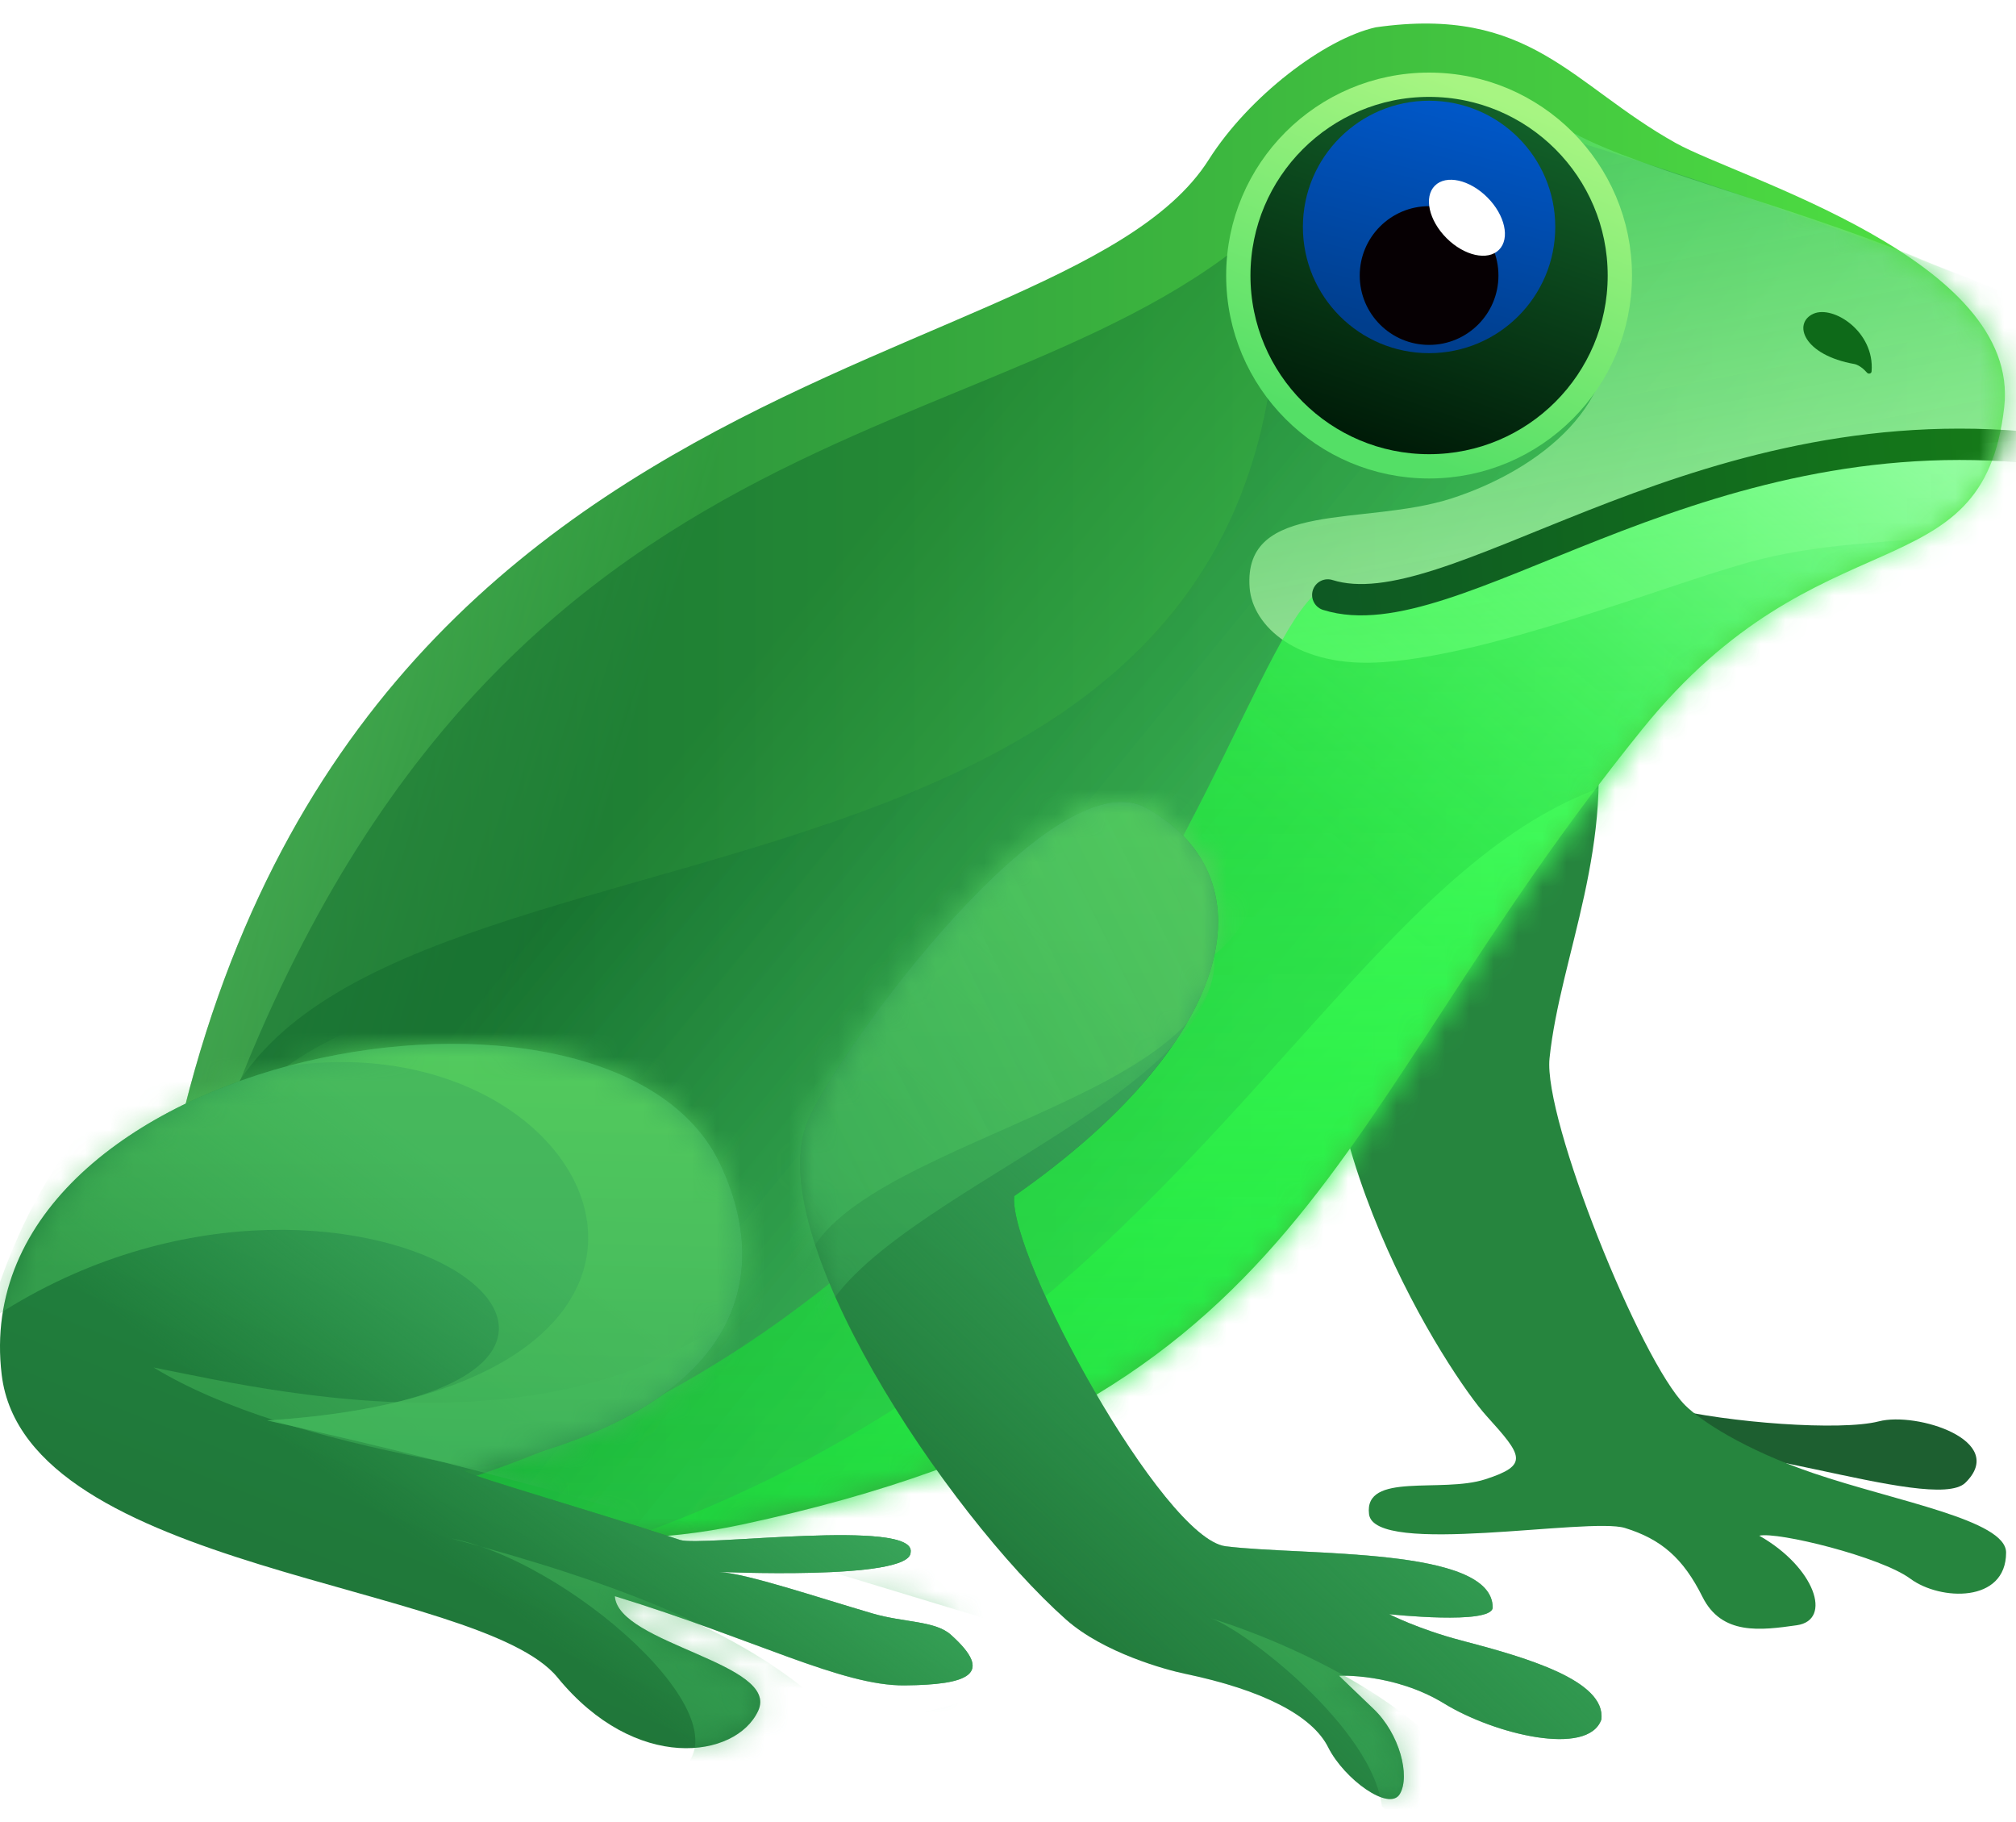 <svg width="83" height="75" viewBox="0 0 83 75" fill="none" xmlns="http://www.w3.org/2000/svg">
<path d="M68.62 57.943C71.153 58.567 75.793 58.911 77.354 58.507C78.915 58.102 82.683 59.302 80.915 61.035C79.578 62.347 70 58.571 68.534 60.132L68.62 57.948V57.943Z" fill="#1D5F30"/>
<path d="M65.567 29.125C66.586 34.701 64.233 39.329 63.795 43.565C63.537 46.072 67.536 56.011 69.381 57.847C69.996 58.462 71.789 59.666 74.662 60.642C78.059 61.799 82.592 62.565 82.592 63.907C82.592 65.996 79.879 65.893 78.653 64.986C77.427 64.079 73.174 63.038 72.43 63.214C74.718 64.508 75.462 66.689 73.974 66.9C72.486 67.11 70.886 67.325 70.091 65.73C69.295 64.134 68.388 63.356 66.9 62.896C65.412 62.436 56.579 64.083 56.364 62.328C56.148 60.574 59.344 61.477 61.15 60.892C62.956 60.307 62.694 59.933 61.202 58.286C59.709 56.639 53.061 46.58 54.979 37.751C56.897 28.922 65.567 26.471 65.567 26.471L66.586 30.169L65.567 29.125Z" fill="#26853E"/>
<path d="M5.863 56.437C9.321 13.922 43.445 16.537 49.762 6.577C51.422 3.958 54.544 1.592 56.643 1.124C63.016 0.216 64.689 3.489 68.994 5.889C71.626 7.355 83.203 10.679 82.515 16.76C81.633 24.54 74.946 20.936 67.605 30.027C54.385 46.391 54.222 57.684 30.556 62.754C16.889 65.683 5.867 56.437 5.867 56.437H5.863Z" fill="url(#paint0_linear_16_8639)"/>
<path d="M5.863 56.437C9.321 13.922 43.445 16.537 49.762 6.577C51.422 3.958 54.544 1.592 56.643 1.124C63.016 0.216 64.689 3.489 68.994 5.889C71.626 7.355 83.203 10.679 82.515 16.76C81.633 24.54 74.946 20.936 67.605 30.027C54.385 46.391 54.222 57.684 30.556 62.754C16.889 65.683 5.867 56.437 5.867 56.437H5.863Z" fill="url(#paint1_linear_16_8639)"/>
<mask id="mask0_16_8639" style="mask-type:alpha" maskUnits="userSpaceOnUse" x="6" y="0" width="77" height="64">
<path d="M6 56.437C9.458 13.922 43.582 16.537 49.899 6.577C51.559 3.958 54.681 1.592 56.78 1.124C63.154 0.216 64.826 3.489 69.131 5.889C71.763 7.355 83.34 10.679 82.652 16.76C81.77 24.54 75.083 20.936 67.742 30.027C54.522 46.391 54.359 57.684 30.693 62.754C17.026 65.683 6.004 56.437 6.004 56.437H6Z" fill="black"/>
</mask>
<g mask="url(#mask0_16_8639)">
<g style="mix-blend-mode:multiply">
<path d="M8.459 48.355C19.635 15.375 41.465 19.344 52.477 8.882C56.297 6.81 58.374 4.807 60.449 4.721C62.523 4.634 85.77 12.726 87.769 14.52C83.831 23.219 75.434 38.408 74.811 39.655C74.188 40.901 52.131 59.305 41.181 68.351C29.538 67.529 3.923 61.741 8.459 48.355Z" fill="url(#paint2_linear_16_8639)" fill-opacity="0.46"/>
</g>
<g style="mix-blend-mode:multiply">
<path d="M8.459 48.355C10.667 30.825 55.143 42.092 52.477 8.882C56.228 6.983 58.172 4.759 60.449 4.721C62.725 4.682 85.615 12.627 87.769 14.519C83.831 23.219 75.434 38.408 74.811 39.655C74.188 40.901 52.131 59.305 41.181 68.351C29.538 67.529 6.694 62.378 8.459 48.355Z" fill="url(#paint3_linear_16_8639)" fill-opacity="0.46"/>
</g>
<g style="mix-blend-mode:screen">
<path d="M85.832 18.131C89.118 10.816 65.811 7.671 63.697 4.625C63.934 4.989 64.739 7.094 66.067 12.597C67.023 16.555 63.345 19.356 59.766 20.515C56.187 21.673 51.179 20.555 51.447 24.184C51.564 25.773 53.416 27.511 56.95 27.256C61.484 26.928 68.24 24.212 71.838 23.191C78.242 21.372 83.381 23.587 85.832 18.131Z" fill="url(#paint4_linear_16_8639)"/>
</g>
<g style="mix-blend-mode:screen">
<path d="M55.447 24.216C60.447 27.216 66.854 17.557 88.353 18.056C90.02 22.389 92.447 31.916 92.447 32.716C92.447 33.716 58.947 69.716 58.447 69.716C57.947 69.716 26.447 76.216 -4.04 63.774C46.973 65.832 50.447 21.217 55.447 24.216Z" fill="url(#paint5_linear_16_8639)"/>
<path d="M55.447 24.216C60.447 27.216 66.854 17.557 88.353 18.056C90.02 22.389 92.447 31.916 92.447 32.716C92.447 33.716 58.947 69.716 58.447 69.716C57.947 69.716 26.447 76.216 -4.04 63.774C46.973 65.832 50.447 21.217 55.447 24.216Z" fill="url(#paint6_linear_16_8639)"/>
</g>
<g style="mix-blend-mode:screen">
<path d="M9.399 66.654C54.041 63.205 53.715 24.932 75.725 32.739C97.735 40.545 86.981 35.836 88.093 42.507C89.483 50.846 84.445 57.794 80.449 61.442C76.454 65.09 64.467 71.17 47.964 76.555C34.762 80.864 16.753 71.749 9.399 66.654Z" fill="url(#paint7_linear_16_8639)"/>
</g>
</g>
<path d="M0.07 56.591C1.055 64.723 19.741 65.114 22.953 69.049C26.166 72.984 30.298 72.395 31.214 70.425C32.13 68.456 25.443 67.673 25.314 65.704C31.085 67.475 34.653 69.401 37.248 69.376C39.843 69.351 40.978 68.925 39.142 67.287C38.496 66.711 37.21 66.793 35.924 66.416C33.551 65.72 30.827 64.795 29.636 64.708C29.343 64.687 37.491 65.085 37.491 63.898C37.73 62.493 28.861 63.67 28.003 63.389C23.856 62.027 19.919 60.924 19.087 60.547C30.776 58.208 31.829 52.475 29.636 47.891C25.125 38.46 -1.542 43.246 0.07 56.591Z" fill="url(#paint8_linear_16_8639)"/>
<path d="M0.07 56.591C1.055 64.723 19.741 65.114 22.953 69.049C26.166 72.984 30.298 72.395 31.214 70.425C32.13 68.456 25.443 67.673 25.314 65.704C31.085 67.475 34.653 69.401 37.248 69.376C39.843 69.351 40.978 68.925 39.142 67.287C38.496 66.711 37.21 66.793 35.924 66.416C33.551 65.72 30.827 64.795 29.636 64.708C29.343 64.687 37.491 65.085 37.491 63.898C37.73 62.493 28.861 63.67 28.003 63.389C23.856 62.027 19.919 60.924 19.087 60.547C30.776 58.208 31.829 52.475 29.636 47.891C25.125 38.46 -1.542 43.246 0.07 56.591Z" fill="url(#paint9_linear_16_8639)"/>
<mask id="mask1_16_8639" style="mask-type:alpha" maskUnits="userSpaceOnUse" x="0" y="42" width="41" height="30">
<path d="M0.07 56.591C1.055 64.723 19.741 65.114 22.953 69.049C26.166 72.984 30.298 72.395 31.214 70.425C32.13 68.456 25.443 67.673 25.314 65.704C31.085 67.475 34.035 69.703 37.248 69.376C40.46 69.049 40.985 68.262 39.149 66.624C37.312 64.985 35.674 65.708 33.838 65.574C32.001 65.441 20.282 61.089 19.087 60.547C30.776 58.208 31.829 52.475 29.636 47.891C25.125 38.46 -1.542 43.246 0.07 56.591Z" fill="url(#paint10_linear_16_8639)"/>
</mask>
<g mask="url(#mask1_16_8639)">
<g style="mix-blend-mode:multiply">
<path d="M18.589 63.328C18.97 63.403 19.367 63.513 19.774 63.652C26.487 65.525 31.958 67.75 34.958 71.3L42.257 69.368C42.265 69.364 42.272 69.362 42.278 69.362L42.257 69.368C41.79 69.577 37.215 75.776 26.597 73.417C32.154 72.433 25.118 65.481 19.774 63.652C19.383 63.543 18.988 63.435 18.589 63.328Z" fill="url(#paint11_linear_16_8639)" fill-opacity="0.47"/>
</g>
<g style="mix-blend-mode:multiply">
<path d="M6.323 56.29C11.708 57.349 26.496 60.968 33.891 50.334C42.438 52.233 33.87 59.039 30.09 61.796C34.324 62.244 37.455 62.528 37.893 62.966C39.093 64.166 49.374 66.248 50.874 69.748L28.5 62.967C28.43 62.967 29.094 62.522 30.09 61.796C22.711 61.015 11.982 59.738 6.323 56.29Z" fill="url(#paint12_linear_16_8639)" fill-opacity="0.47"/>
</g>
<g style="mix-blend-mode:screen">
<path d="M11 58.468C31.782 57.161 14.274 44.453 -0.511 54.393C5.328 33.77 28.8 39.267 30 40.467C31.2 41.667 34.5 48.967 36 52.467L28.5 62.967C28.167 62.967 21.8 60.868 11 58.468Z" fill="url(#paint13_linear_16_8639)" fill-opacity="0.47"/>
</g>
<g style="mix-blend-mode:color-dodge">
<path d="M11 58.469C31.782 57.161 24.923 41.98 11.821 43.882C17.435 39.882 28.8 39.268 30 40.468C31.2 41.668 34.5 48.968 36 52.468L28.5 62.968C28.167 62.968 21.8 60.869 11 58.469Z" fill="url(#paint14_linear_16_8639)" fill-opacity="0.65"/>
</g>
</g>
<mask id="mask2_16_8639" style="mask-type:luminance" maskUnits="userSpaceOnUse" x="6" y="0" width="77" height="64">
<path d="M6 56.437C9.458 13.922 43.582 16.537 49.899 6.577C51.559 3.958 54.681 1.592 56.78 1.124C63.153 0.216 64.826 3.489 69.131 5.889C71.763 7.355 83.34 10.679 82.652 16.76C81.77 24.54 75.083 20.936 67.742 30.027C54.522 46.391 54.359 57.684 30.693 62.754C17.026 65.683 6.004 56.437 6.004 56.437H6Z" fill="white"/>
</mask>
<g mask="url(#mask2_16_8639)">
<path d="M83.242 18.396C69.274 17.222 59.774 26.099 54.665 24.49" stroke="url(#paint15_linear_16_8639)" stroke-width="1.29" stroke-miterlimit="10" stroke-linecap="round"/>
</g>
<path d="M74.658 12.916C75.472 12.55 77.188 13.65 77.054 15.291C77.046 15.382 76.925 15.409 76.865 15.34C76.728 15.182 76.549 15.039 76.366 14.988C74.232 14.617 73.802 13.302 74.658 12.916Z" fill="#0E6A19"/>
<path d="M47.229 33.275C52.428 36.238 50.738 42.964 41.755 49.234C41.523 51.715 47.883 63.327 50.459 63.649C53.689 64.054 61.455 63.649 61.455 66.173C61.416 66.9 57.194 66.445 57.194 66.445C57.194 66.445 58.398 67.064 60.169 67.528C62.763 68.208 66.133 69.16 65.928 70.784C65.377 72.326 61.528 71.39 59.464 70.126C57.4 68.862 55.129 68.978 55.129 68.978C55.129 68.978 55.654 69.489 56.548 70.341C57.623 71.365 58.071 73.107 57.632 73.846C57.194 74.585 55.336 73.23 54.682 71.923C54.028 70.615 51.981 69.562 48.782 68.896C48.012 68.737 45.44 68.04 43.888 66.664C39.007 62.325 31.206 50.735 33.287 46.069C34.62 43.076 43.376 31.086 47.221 33.275H47.229Z" fill="url(#paint16_linear_16_8639)"/>
<path d="M47.229 33.275C52.428 36.238 50.738 42.964 41.755 49.234C41.523 51.715 47.883 63.327 50.459 63.649C53.689 64.054 61.455 63.649 61.455 66.173C61.416 66.9 57.194 66.445 57.194 66.445C57.194 66.445 58.398 67.064 60.169 67.528C62.763 68.208 66.133 69.16 65.928 70.784C65.377 72.326 61.528 71.39 59.464 70.126C57.4 68.862 55.129 68.978 55.129 68.978C55.129 68.978 55.654 69.489 56.548 70.341C57.623 71.365 58.071 73.107 57.632 73.846C57.194 74.585 55.336 73.23 54.682 71.923C54.028 70.615 51.981 69.562 48.782 68.896C48.012 68.737 45.44 68.04 43.888 66.664C39.007 62.325 31.206 50.735 33.287 46.069C34.62 43.076 43.376 31.086 47.221 33.275H47.229Z" fill="url(#paint17_linear_16_8639)"/>
<mask id="mask3_16_8639" style="mask-type:alpha" maskUnits="userSpaceOnUse" x="32" y="33" width="34" height="42">
<path d="M47.229 33.275C52.428 36.238 50.738 42.964 41.755 49.234C41.523 51.715 47.883 63.327 50.459 63.649C53.689 64.054 61.455 63.649 61.455 66.173C61.416 66.9 57.194 66.445 57.194 66.445C57.194 66.445 58.398 67.064 60.169 67.528C62.763 68.208 66.133 69.16 65.928 70.784C65.377 72.326 61.528 71.39 59.464 70.126C57.4 68.862 55.129 68.978 55.129 68.978C55.129 68.978 55.654 69.489 56.548 70.341C57.623 71.365 58.071 73.107 57.632 73.846C57.194 74.585 55.336 73.23 54.682 71.923C54.028 70.615 51.981 69.562 48.782 68.896C48.012 68.737 45.44 68.04 43.888 66.664C39.007 62.325 31.206 50.735 33.287 46.069C34.62 43.076 43.376 31.086 47.221 33.275H47.229Z" fill="url(#paint18_linear_16_8639)"/>
<path d="M47.229 33.275C52.428 36.238 50.738 42.964 41.755 49.234C41.523 51.715 47.883 63.327 50.459 63.649C53.689 64.054 61.455 63.649 61.455 66.173C61.416 66.9 57.194 66.445 57.194 66.445C57.194 66.445 58.398 67.064 60.169 67.528C62.763 68.208 66.133 69.16 65.928 70.784C65.377 72.326 61.528 71.39 59.464 70.126C57.4 68.862 55.129 68.978 55.129 68.978C55.129 68.978 55.654 69.489 56.548 70.341C57.623 71.365 58.071 73.107 57.632 73.846C57.194 74.585 55.336 73.23 54.682 71.923C54.028 70.615 51.981 69.562 48.782 68.896C48.012 68.737 45.44 68.04 43.888 66.664C39.007 62.325 31.206 50.735 33.287 46.069C34.62 43.076 43.376 31.086 47.221 33.275H47.229Z" fill="url(#paint19_linear_16_8639)"/>
</mask>
<g mask="url(#mask3_16_8639)">
<g style="mix-blend-mode:multiply">
<path d="M49.847 66.609C51.321 67.123 56.51 71.158 56.895 74.361C57.728 75.066 59.56 76.053 60.227 74.361C61.059 72.247 55.741 68.467 49.847 66.609Z" fill="url(#paint20_linear_16_8639)" fill-opacity="0.47"/>
</g>
<g style="mix-blend-mode:screen">
<path d="M33.514 55.511C33.77 49.972 50.426 45.525 49.993 39.297C50.533 38.899 51.698 37.659 52.039 35.886C52.465 33.67 49.567 31.712 48.459 30.943C47.351 30.174 41.897 30.176 40.874 30.943C39.852 31.71 30.732 41.937 30.562 42.363C30.426 42.704 32.634 52.186 33.514 55.511Z" fill="url(#paint21_linear_16_8639)" fill-opacity="0.47"/>
</g>
<g style="mix-blend-mode:color-dodge">
<path d="M33.033 52.762C33.289 47.224 50.426 45.525 49.993 39.297C50.533 38.899 51.698 37.659 52.039 35.886C52.465 33.67 49.567 31.712 48.459 30.943C47.351 30.174 41.897 30.176 40.874 30.943C39.852 31.71 30.732 41.937 30.562 42.363C30.426 42.704 32.153 49.438 33.033 52.762Z" fill="url(#paint22_linear_16_8639)" fill-opacity="0.65"/>
</g>
</g>
<path d="M58.836 3.488C63.173 3.488 66.69 7.004 66.69 11.342C66.69 15.679 63.173 19.196 58.836 19.196C54.498 19.196 50.982 15.679 50.982 11.342C50.983 7.005 54.499 3.488 58.836 3.488Z" fill="url(#paint23_linear_16_8639)" stroke="url(#paint24_linear_16_8639)"/>
<g filter="url(#filter0_i_16_8639)">
<path d="M58.836 16.537C61.705 16.537 64.031 14.211 64.031 11.341C64.031 8.472 61.705 6.146 58.836 6.146C55.967 6.146 53.641 8.472 53.641 11.341C53.641 14.211 55.967 16.537 58.836 16.537Z" fill="url(#paint25_linear_16_8639)"/>
</g>
<path d="M58.836 14.197C60.413 14.197 61.692 12.919 61.692 11.342C61.692 9.765 60.413 8.486 58.836 8.486C57.259 8.486 55.981 9.765 55.981 11.342C55.981 12.919 57.259 14.197 58.836 14.197Z" fill="#060003"/>
<path d="M61.714 10.283C62.178 9.819 61.963 8.853 61.234 8.124C60.505 7.395 59.538 7.18 59.075 7.643C58.611 8.107 58.826 9.073 59.555 9.802C60.284 10.531 61.251 10.746 61.714 10.283Z" fill="white"/>
<defs>
<filter id="filter0_i_16_8639" x="53.641" y="4.146" width="10.39" height="12.39" filterUnits="userSpaceOnUse" color-interpolation-filters="sRGB">
<feFlood flood-opacity="0" result="BackgroundImageFix"/>
<feBlend mode="normal" in="SourceGraphic" in2="BackgroundImageFix" result="shape"/>
<feColorMatrix in="SourceAlpha" type="matrix" values="0 0 0 0 0 0 0 0 0 0 0 0 0 0 0 0 0 0 127 0" result="hardAlpha"/>
<feOffset dy="-2"/>
<feGaussianBlur stdDeviation="1.5"/>
<feComposite in2="hardAlpha" operator="arithmetic" k2="-1" k3="1"/>
<feColorMatrix type="matrix" values="0 0 0 0 1 0 0 0 0 1 0 0 0 0 1 0 0 0 1 0"/>
<feBlend mode="normal" in2="shape" result="effect1_innerShadow_16_8639"/>
</filter>
<linearGradient id="paint0_linear_16_8639" x1="5.863" y1="32.147" x2="82.541" y2="32.147" gradientUnits="userSpaceOnUse">
<stop stop-color="#217A3A"/>
<stop offset="1" stop-color="#50E342"/>
</linearGradient>
<linearGradient id="paint1_linear_16_8639" x1="-15.386" y1="11.756" x2="27.573" y2="25.415" gradientUnits="userSpaceOnUse">
<stop stop-color="#86FF7B"/>
<stop offset="1" stop-color="#86FF7B" stop-opacity="0"/>
</linearGradient>
<linearGradient id="paint2_linear_16_8639" x1="30.276" y1="28.312" x2="58.602" y2="51.527" gradientUnits="userSpaceOnUse">
<stop stop-color="#10672B"/>
<stop offset="1" stop-color="#54E37F"/>
</linearGradient>
<linearGradient id="paint3_linear_16_8639" x1="30.276" y1="28.312" x2="58.602" y2="51.528" gradientUnits="userSpaceOnUse">
<stop stop-color="#10672B"/>
<stop offset="1" stop-color="#54E37F"/>
</linearGradient>
<linearGradient id="paint4_linear_16_8639" x1="62.349" y1="32.422" x2="57.142" y2="5.092" gradientUnits="userSpaceOnUse">
<stop stop-color="#C5F3BB" stop-opacity="0.82"/>
<stop offset="1" stop-color="#54DF66" stop-opacity="0.67"/>
</linearGradient>
<linearGradient id="paint5_linear_16_8639" x1="71.276" y1="62.086" x2="71.094" y2="19.446" gradientUnits="userSpaceOnUse">
<stop stop-color="#06FF26" stop-opacity="0.18"/>
<stop offset="1" stop-color="#45FF5D" stop-opacity="0.67"/>
</linearGradient>
<linearGradient id="paint6_linear_16_8639" x1="59.226" y1="39.611" x2="81.602" y2="12.591" gradientUnits="userSpaceOnUse">
<stop stop-color="#06FF26" stop-opacity="0.18"/>
<stop offset="1" stop-color="#DAFFDF" stop-opacity="0.67"/>
</linearGradient>
<linearGradient id="paint7_linear_16_8639" x1="72.126" y1="69.643" x2="71.963" y2="32.906" gradientUnits="userSpaceOnUse">
<stop stop-color="#06FF26" stop-opacity="0.18"/>
<stop offset="1" stop-color="#45FF5D" stop-opacity="0.67"/>
</linearGradient>
<linearGradient id="paint8_linear_16_8639" x1="23.017" y1="75.634" x2="35.936" y2="42.969" gradientUnits="userSpaceOnUse">
<stop stop-color="#207338"/>
<stop offset="1" stop-color="#218E42"/>
</linearGradient>
<linearGradient id="paint9_linear_16_8639" x1="26.004" y1="70.067" x2="33.85" y2="59.591" gradientUnits="userSpaceOnUse">
<stop stop-color="#3AA95A" stop-opacity="0"/>
<stop offset="1" stop-color="#3AA75B"/>
</linearGradient>
<linearGradient id="paint10_linear_16_8639" x1="0.001" y1="57.464" x2="40.202" y2="57.464" gradientUnits="userSpaceOnUse">
<stop stop-color="#217A3A"/>
<stop offset="1" stop-color="#50E342"/>
</linearGradient>
<linearGradient id="paint11_linear_16_8639" x1="38.778" y1="46.496" x2="38.778" y2="69.362" gradientUnits="userSpaceOnUse">
<stop stop-color="#5AD55F"/>
<stop offset="1" stop-color="#3EB25B"/>
</linearGradient>
<linearGradient id="paint12_linear_16_8639" x1="25" y1="40.102" x2="25" y2="62.968" gradientUnits="userSpaceOnUse">
<stop stop-color="#5AD55F"/>
<stop offset="1" stop-color="#3EB25B"/>
</linearGradient>
<linearGradient id="paint13_linear_16_8639" x1="25" y1="40.102" x2="25" y2="62.968" gradientUnits="userSpaceOnUse">
<stop stop-color="#5AD55F"/>
<stop offset="1" stop-color="#3EB25B"/>
</linearGradient>
<linearGradient id="paint14_linear_16_8639" x1="25.529" y1="42.05" x2="25" y2="62.968" gradientUnits="userSpaceOnUse">
<stop stop-color="#5AD55F"/>
<stop offset="1" stop-color="#3EB25B"/>
</linearGradient>
<linearGradient id="paint15_linear_16_8639" x1="54.471" y1="21.488" x2="109.001" y2="17.971" gradientUnits="userSpaceOnUse">
<stop stop-color="#0E5923"/>
<stop offset="1" stop-color="#1C990F"/>
</linearGradient>
<linearGradient id="paint16_linear_16_8639" x1="51.832" y1="79.255" x2="76.729" y2="42.761" gradientUnits="userSpaceOnUse">
<stop stop-color="#207338"/>
<stop offset="1" stop-color="#218E42"/>
</linearGradient>
<linearGradient id="paint17_linear_16_8639" x1="46.971" y1="72.386" x2="62.583" y2="55.889" gradientUnits="userSpaceOnUse">
<stop stop-color="#3AA95A" stop-opacity="0"/>
<stop offset="1" stop-color="#3AA75B"/>
</linearGradient>
<linearGradient id="paint18_linear_16_8639" x1="51.832" y1="79.255" x2="76.729" y2="42.761" gradientUnits="userSpaceOnUse">
<stop stop-color="#207338"/>
<stop offset="1" stop-color="#218E42"/>
</linearGradient>
<linearGradient id="paint19_linear_16_8639" x1="54.284" y1="71.373" x2="65.49" y2="62.699" gradientUnits="userSpaceOnUse">
<stop stop-color="#3AA95A" stop-opacity="0"/>
<stop offset="1" stop-color="#3AA75B"/>
</linearGradient>
<linearGradient id="paint20_linear_16_8639" x1="58.767" y1="52.847" x2="58.767" y2="71.543" gradientUnits="userSpaceOnUse">
<stop stop-color="#5AD55F"/>
<stop offset="1" stop-color="#3EB25B"/>
</linearGradient>
<linearGradient id="paint21_linear_16_8639" x1="45.596" y1="31.48" x2="45.596" y2="52.763" gradientUnits="userSpaceOnUse">
<stop stop-color="#5AD55F"/>
<stop offset="1" stop-color="#3EB25B"/>
</linearGradient>
<linearGradient id="paint22_linear_16_8639" x1="55.469" y1="37.837" x2="30.478" y2="50.26" gradientUnits="userSpaceOnUse">
<stop stop-color="#5AD55F"/>
<stop offset="1" stop-color="#3EB25B" stop-opacity="0.85"/>
</linearGradient>
<linearGradient id="paint23_linear_16_8639" x1="62" y1="0.389" x2="56.001" y2="17.969" gradientUnits="userSpaceOnUse">
<stop stop-color="#177332"/>
<stop offset="1" stop-color="#001C08"/>
</linearGradient>
<linearGradient id="paint24_linear_16_8639" x1="61.501" y1="3.969" x2="56.001" y2="17.969" gradientUnits="userSpaceOnUse">
<stop stop-color="#A7F582"/>
<stop offset="1" stop-color="#54DF66"/>
</linearGradient>
<linearGradient id="paint25_linear_16_8639" x1="58.836" y1="6.146" x2="56.501" y2="15.469" gradientUnits="userSpaceOnUse">
<stop stop-color="#0057C7"/>
<stop offset="1" stop-color="#003E8D"/>
</linearGradient>
</defs>
</svg>
